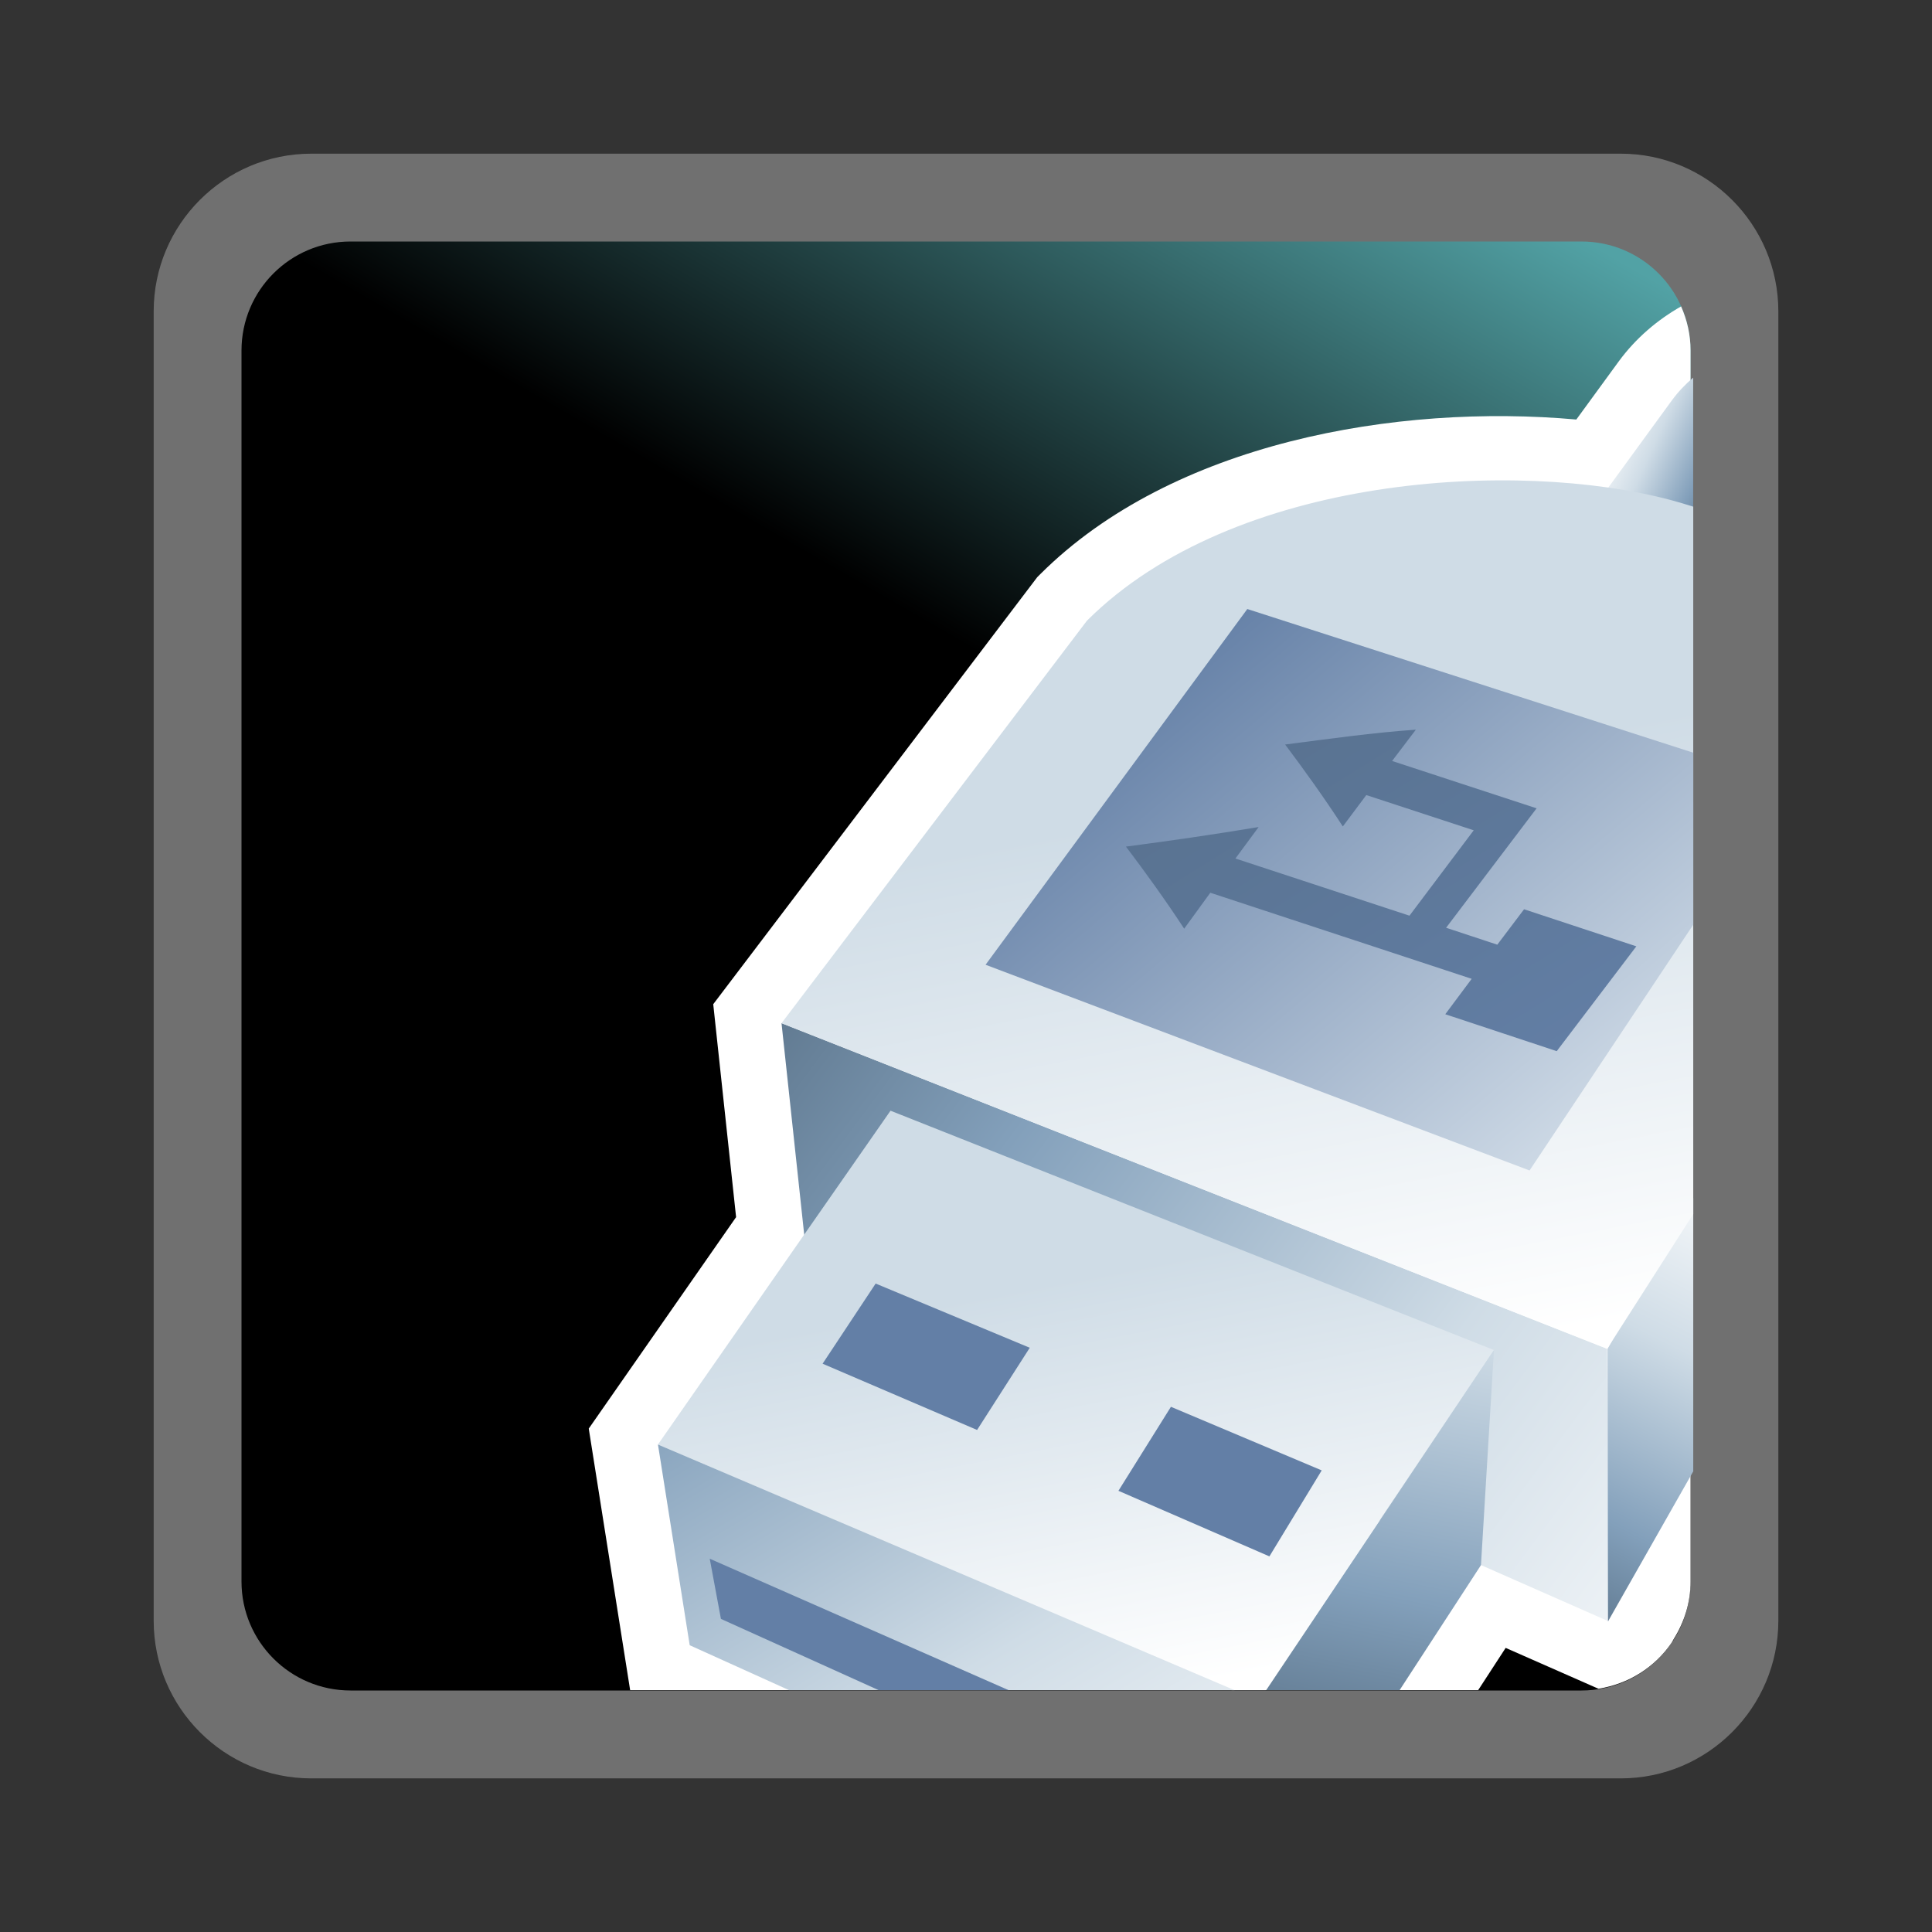 <?xml version="1.0" encoding="UTF-8"?>
<svg xmlns="http://www.w3.org/2000/svg" xmlns:xlink="http://www.w3.org/1999/xlink" contentScriptType="text/ecmascript" width="88" baseProfile="tiny" zoomAndPan="magnify" contentStyleType="text/css" viewBox="0 -1 88 88" height="88" preserveAspectRatio="xMidYMid meet" version="1.1">
    <rect x="0" y="-1" width="88" height="88" fill="#333333" stroke="none"/>
    <g>
        <rect width="88" fill="none" y="-1" height="88"/>
        <path fill="#ffffff" d="M 14.178 6.0 C 10.22 6.0 7.0 9.221 7.0 13.18 L 7.0 72.823 C 7.0 76.78 10.22 80.003 14.178 80.003 L 73.823 80.003 C 77.78 80.003 81.001 76.78 81.001 72.823 L 81.001 13.18 C 81.0 9.221 77.779 6.0 73.822 6.0 L 14.178 6.0 z " fill-opacity="0.3" stroke-opacity="0.3"/>
        <linearGradient x1="-672.394" gradientTransform="matrix(1 0 0 1 694.764 -1743.709)" y1="1824.176" x2="-629.132" gradientUnits="userSpaceOnUse" y2="1749.244" xlink:type="simple" xlink:actuate="onLoad" id="XMLID_11_" xlink:show="other">
            <stop stop-color="#000000" offset="0"/>
            <stop stop-color="#000000" offset="0.646"/>
            <stop stop-color="#52a2a5" offset="0.994"/>
            <stop stop-color="#52a2a5" offset="1"/>
        </linearGradient>
        <path fill="url(#XMLID_11_)" d="M 77.0 71.037 C 77.0 73.777 74.777 76.0 72.037 76.0 L 15.965 76.0 C 13.225 76.0 11.0 73.777 11.0 71.037 L 11.0 14.966 C 11.0 12.223 13.225 10.0 15.965 10.0 L 72.037 10.0 C 74.777 10.0 77.0 12.223 77.0 14.966 L 77.0 71.037 z "/>
        <g>
            <path fill="#ffffff" d="M 73.736 15.455 C 73.736 15.455 72.661 16.93 71.799 18.109 C 63.611 17.374 53.4 19.156 47.39 25.145 L 47.244 25.291 L 32.487 44.74 C 32.487 44.74 33.341 52.695 33.528 54.439 C 32.481 55.941 26.817 64.07 26.817 64.07 L 28.702 75.984 L 67.329 75.984 C 67.828 75.216 68.26 74.553 68.581 74.059 C 69.557 74.49 71.425 75.312 72.807 75.92 C 74.188 75.703 75.384 74.934 76.141 73.823 L 76.243 73.645 C 76.717 72.883 77.003 71.996 77.003 71.034 L 77.003 14.964 C 77.003 14.248 76.845 13.571 76.571 12.957 C 75.488 13.573 74.512 14.401 73.736 15.455 z "/>
            <linearGradient x1="-622.095" gradientTransform="matrix(1 0 0 1 694.764 -1743.709)" y1="1763.089" x2="-615.909" gradientUnits="userSpaceOnUse" y2="1765.879" xlink:type="simple" xlink:actuate="onLoad" id="XMLID_12_" xlink:show="other">
                <stop stop-color="#ffffff" offset="0"/>
                <stop stop-color="#cfdce6" offset="0.35"/>
                <stop stop-color="#83a0bb" offset="0.7"/>
                <stop stop-color="#4e657a" offset="1"/>
            </linearGradient>
            <path fill="url(#XMLID_12_)" d="M 76.156 17.23 L 71.265 23.938 L 77.122 26.139 L 77.122 16.199 C 76.771 16.5 76.441 16.84 76.156 17.23 z "/>
            <linearGradient x1="-2195.144" gradientTransform="matrix(1.136 0 0 1.136 2574.955 -3380.585)" y1="3042.999" x2="-2238.877" gradientUnits="userSpaceOnUse" y2="3010.496" xlink:type="simple" xlink:actuate="onLoad" id="XMLID_13_" xlink:show="other">
                <stop stop-color="#ffffff" offset="0"/>
                <stop stop-color="#cfdce6" offset="0.35"/>
                <stop stop-color="#83a0bb" offset="0.7"/>
                <stop stop-color="#4e657a" offset="1"/>
            </linearGradient>
            <polygon fill="url(#XMLID_13_)" points="73.273,72.85 36.796,56.777 35.597,45.605 73.203,60.436   "/>
            <linearGradient x1="-614.379" gradientTransform="matrix(1 0 0 1 694.764 -1743.709)" y1="1796.621" x2="-625.275" gradientUnits="userSpaceOnUse" y2="1818.179" xlink:type="simple" xlink:actuate="onLoad" id="XMLID_14_" xlink:show="other">
                <stop stop-color="#ffffff" offset="0"/>
                <stop stop-color="#cfdce6" offset="0.35"/>
                <stop stop-color="#83a0bb" offset="0.7"/>
                <stop stop-color="#4e657a" offset="1"/>
            </linearGradient>
            <polygon fill="url(#XMLID_14_)" points="73.221,60.436 73.243,72.852 77.125,66.017 77.125,53.576   "/>
            <linearGradient x1="-632.139" gradientTransform="matrix(1 0 0 1 694.764 -1743.709)" y1="1809.797" x2="-638.122" gradientUnits="userSpaceOnUse" y2="1778.995" xlink:type="simple" xlink:actuate="onLoad" id="XMLID_15_" xlink:show="other">
                <stop stop-color="#ffffff" offset="0"/>
                <stop stop-color="#ffffff" offset="0.15"/>
                <stop stop-color="#cfdce6" offset="1"/>
            </linearGradient>
            <path fill="url(#XMLID_15_)" d="M 76.115 21.78 C 69.123 19.911 56.21 20.593 49.51 27.27 L 35.597 45.605 L 73.203 60.434 L 77.125 54.299 L 77.125 22.078 C 76.787 21.971 76.45 21.87 76.115 21.78 z "/>
            <linearGradient x1="-618.561" gradientTransform="matrix(1 0 0 1 694.764 -1743.709)" y1="1799.711" x2="-671.603" gradientUnits="userSpaceOnUse" y2="1737.271" xlink:type="simple" xlink:actuate="onLoad" id="XMLID_16_" xlink:show="other">
                <stop stop-color="#e6eef4" offset="0"/>
                <stop stop-color="#637fa6" offset="0.44"/>
                <stop stop-color="#4e657a" offset="0.94"/>
                <stop stop-color="#4e657a" offset="1"/>
            </linearGradient>
            <polygon fill="url(#XMLID_16_)" points="56.813,26.74 44.891,42.943 69.669,52.313 77.125,41.118 77.125,33.285   "/>
            <linearGradient x1="-2186.819" gradientTransform="matrix(1.136 0 0 1.136 2574.955 -3380.585)" y1="3048.117" x2="-2227.286" gradientUnits="userSpaceOnUse" y2="2982.844" xlink:type="simple" xlink:actuate="onLoad" id="XMLID_17_" xlink:show="other">
                <stop stop-color="#e6eef4" offset="0"/>
                <stop stop-color="#637fa6" offset="0.44"/>
                <stop stop-color="#4e657a" offset="0.94"/>
                <stop stop-color="#4e657a" offset="1"/>
            </linearGradient>
            <path fill="url(#XMLID_17_)" d="M 64.49 32.236 L 63.408 33.661 L 69.99 35.818 L 65.868 41.258 L 68.2 42.029 L 69.419 40.416 L 74.533 42.104 L 70.907 46.879 L 65.83 45.197 L 67.033 43.584 L 55.128 39.663 L 53.938 41.301 C 53.094 40.011 52.156 38.711 51.285 37.561 C 53.173 37.316 55.286 37.011 57.329 36.67 L 56.272 38.104 L 64.199 40.708 L 67.126 36.819 L 62.233 35.214 L 61.164 36.644 C 60.331 35.359 59.399 34.06 58.536 32.912 C 60.441 32.666 62.593 32.364 64.49 32.236 z "/>
            <linearGradient x1="-642.46" gradientTransform="matrix(1 0 0 1 694.764 -1743.709)" y1="1823.322" x2="-646.777" gradientUnits="userSpaceOnUse" y2="1801.095" xlink:type="simple" xlink:actuate="onLoad" id="XMLID_18_" xlink:show="other">
                <stop stop-color="#ffffff" offset="0"/>
                <stop stop-color="#ffffff" offset="0.15"/>
                <stop stop-color="#cfdce6" offset="1"/>
            </linearGradient>
            <polygon fill="url(#XMLID_18_)" points="68.047,60.492 40.562,49.591 29.969,64.795 56.093,75.984 57.646,75.984   "/>
            <polygon fill="#637fa6" points="46.904,60.389 44.505,64.133 37.468,61.115 39.885,57.464   "/>
            <polygon fill="#637fa6" points="60.202,65.974 57.82,69.891 50.943,66.904 53.334,63.078   "/>
            <linearGradient x1="-627.215" gradientTransform="matrix(1 0 0 1 694.764 -1743.709)" y1="1791.298" x2="-633.898" gradientUnits="userSpaceOnUse" y2="1825.556" xlink:type="simple" xlink:actuate="onLoad" id="XMLID_19_" xlink:show="other">
                <stop stop-color="#ffffff" offset="0"/>
                <stop stop-color="#cfdce6" offset="0.35"/>
                <stop stop-color="#83a0bb" offset="0.7"/>
                <stop stop-color="#4e657a" offset="1"/>
            </linearGradient>
            <polygon fill="url(#XMLID_19_)" points="67.456,70.29 68.047,60.492 57.673,75.984 63.75,75.984   "/>
            <linearGradient x1="-641.598" gradientTransform="matrix(1 0 0 1 694.764 -1743.709)" y1="1834.198" x2="-667.924" gradientUnits="userSpaceOnUse" y2="1790.446" xlink:type="simple" xlink:actuate="onLoad" id="XMLID_20_" xlink:show="other">
                <stop stop-color="#ffffff" offset="0"/>
                <stop stop-color="#cfdce6" offset="0.35"/>
                <stop stop-color="#83a0bb" offset="0.7"/>
                <stop stop-color="#4e657a" offset="1"/>
            </linearGradient>
            <polygon fill="url(#XMLID_20_)" points="29.969,64.795 31.415,73.938 35.939,75.984 56.23,75.984   "/>
            <polygon fill="#637fa6" points="32.327,69.997 32.837,72.738 40.021,75.984 45.939,75.984   "/>
        </g>
    </g>
</svg>
